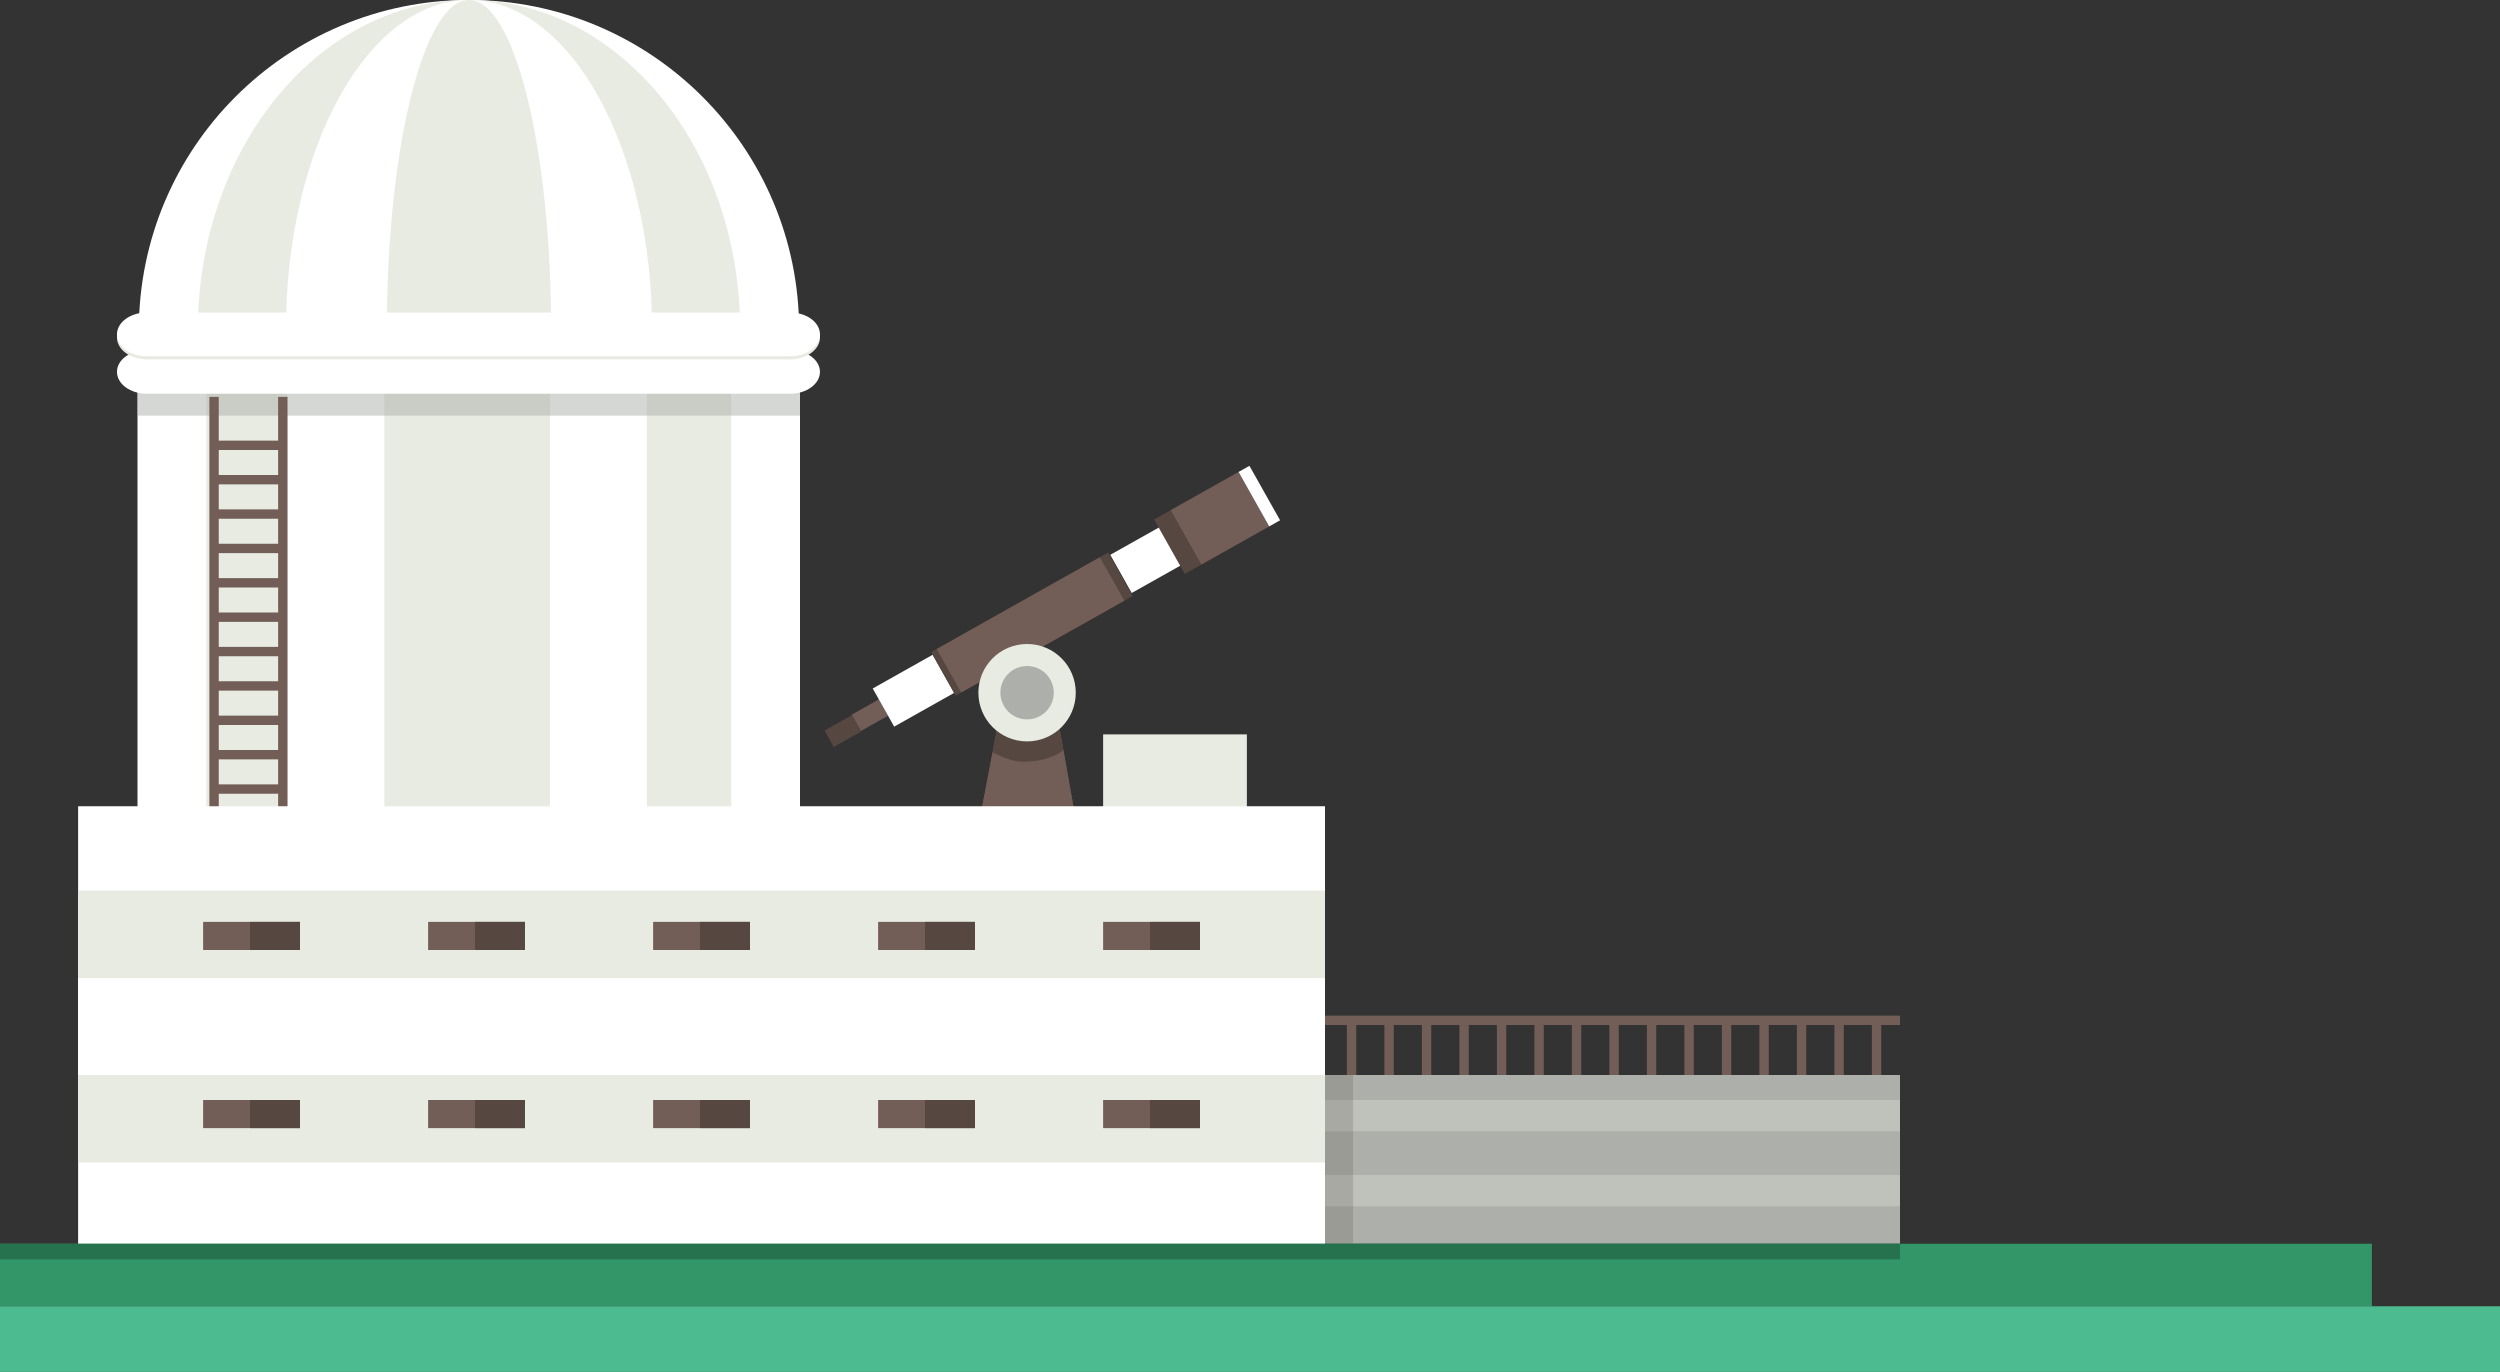 <?xml version="1.0" encoding="iso-8859-1"?>
<!-- Generator: Adobe Illustrator 17.0.0, SVG Export Plug-In . SVG Version: 6.00 Build 0)  -->
<!DOCTYPE svg PUBLIC "-//W3C//DTD SVG 1.1//EN" "http://www.w3.org/Graphics/SVG/1.1/DTD/svg11.dtd">
<svg version="1.1" id="Objects" xmlns="http://www.w3.org/2000/svg" xmlns:xlink="http://www.w3.org/1999/xlink" x="0px" y="0px"
	 width="800px" height="439px" viewBox="0 0 800 439" style="enable-background:new 0 0 800 439;" xml:space="preserve">
<rect x="0" y="0" width="800" height="439" fill="#333333" stroke="none"/>
<g>
	<g>
		<g>
			<g>
				<g>
					<g>
						<polygon style="fill:#735E57;" points="263.804,233.607 272.519,228.705 275.461,233.934 266.745,238.837 284.177,229.031 
							281.235,223.802 						"/>
						
							<rect x="264.632" y="230.771" transform="matrix(0.872 -0.49 0.49 0.872 -79.981 162.21)" style="fill:#564741;" width="9.999" height="6"/>
						
							<rect x="359.377" y="170.35" transform="matrix(-0.49 -0.872 0.872 -0.49 389.695 586.602)" style="fill:#FFFFFF;" width="13.999" height="17.999"/>
						<polygon style="fill:#FFFFFF;" points="298.448,209.529 279.274,220.315 281.235,223.802 284.177,229.031 286.138,232.518 
							305.312,221.731 						"/>
						<polygon style="fill:#735E57;" points="399.822,149.062 374.547,163.28 384.352,180.711 379.123,183.653 406.142,168.454 
							396.337,151.024 						"/>
						<polygon style="fill:#FFFFFF;" points="409.628,166.493 399.822,149.062 396.337,151.024 406.142,168.454 406.143,168.455 
													"/>
						<polygon style="fill:#564741;" points="374.547,163.28 374.547,163.28 369.317,166.223 370.788,168.838 377.652,181.038 
							379.123,183.653 384.352,180.711 						"/>
						<polygon style="fill:#564741;" points="299.701,207.678 309.594,202.112 297.958,208.658 298.448,209.529 305.312,221.731 
							305.803,222.602 307.545,221.622 						"/>
						<polygon style="fill:#564741;" points="355.101,177.662 354.61,176.79 351.995,178.261 359.841,192.206 362.455,190.735 
							361.964,189.863 						"/>
						<polygon style="fill:#735E57;" points="351.995,178.261 351.995,178.261 309.594,202.112 299.701,207.678 307.545,221.622 
							307.546,221.623 359.841,192.206 359.841,192.206 						"/>
					</g>
					<g>
						<g>
							<polyline style="fill:#735E57;" points="319.375,231.561 313.775,261 344,261 338.497,230 319,230 							"/>
							<polyline style="fill:#564741;" points="319.375,231.561 313.775,261 344,261 338.497,230 319,230 							"/>
							<path style="fill:#735E57;" d="M339.258,240.815c-1.48,1.016-3.272,1.57-5,2.093c-1.883,0.57-3.351,0.63-5.779,0.82
								c-3.873,0.305-7.503-1.301-10.839-2.972c-0.004-0.002-0.008-0.005-0.012-0.007L313.775,261H344l-3.723-20.972
								C339.938,240.291,339.598,240.553,339.258,240.815z"/>
						</g>
						<g>
							<circle style="fill:#E7EBE2;" cx="328.666" cy="221.665" r="15.582"/>
							<circle style="fill:#ADB0AA;" cx="328.666" cy="221.665" r="8.543"/>
						</g>
					</g>
				</g>
				<rect x="353" y="235" style="fill:#E7EBE2;" width="46" height="24"/>
			</g>
			<g>
				<g>
					<circle style="fill:#FFFFFF;" cx="150.075" cy="105.643" r="105.643"/>
					<ellipse style="fill:#E7EBE2;" cx="150.075" cy="105.643" rx="86.758" ry="105.643"/>
					<ellipse style="fill:#FFFFFF;" cx="150.075" cy="105.643" rx="58.594" ry="105.643"/>
					<ellipse style="fill:#E7EBE2;" cx="150.075" cy="105.643" rx="26.285" ry="105.643"/>
				</g>
				<rect x="44" y="121" style="fill:#FFFFFF;" width="212" height="143"/>
				<rect x="66" y="121" style="fill:#E7EBE2;" width="168" height="143"/>
				<rect x="92" y="121" style="fill:#FFFFFF;" width="115" height="143"/>
				<rect x="123" y="121" style="fill:#E7EBE2;" width="53" height="143"/>
				<rect x="44" y="119" style="opacity:0.5;fill:#ADB0AA;" width="212" height="14"/>
				<g>
					<path style="fill:#FFFFFF;" d="M262.385,119c0,3.867-4.286,7-9.572,7H47.003c-5.286,0-9.572-3.133-9.572-7l0,0
						c0-3.867,4.286-7,9.572-7h205.81C258.099,112,262.385,115.133,262.385,119L262.385,119z"/>
					<path style="fill:#E7EBE2;" d="M262.385,108c0,3.867-4.286,7-9.572,7H47.003c-5.286,0-9.572-3.133-9.572-7l0,0
						c0-3.867,4.286-7,9.572-7h205.81C258.099,101,262.385,104.133,262.385,108L262.385,108z"/>
					<path style="fill:#FFFFFF;" d="M262.385,107c0,3.867-4.286,7-9.572,7H47.003c-5.286,0-9.572-3.133-9.572-7l0,0
						c0-3.867,4.286-7,9.572-7h205.81C258.099,100,262.385,103.133,262.385,107L262.385,107z"/>
				</g>
			</g>
			<g>
				<line style="fill:none;stroke:#735E57;stroke-width:3;stroke-miterlimit:10;" x1="68.5" y1="261" x2="68.5" y2="127"/>
				<line style="fill:none;stroke:#735E57;stroke-width:3;stroke-miterlimit:10;" x1="90.5" y1="261" x2="90.5" y2="127"/>
				<line style="fill:none;stroke:#735E57;stroke-width:3;stroke-miterlimit:10;" x1="68" y1="142.5" x2="90" y2="142.5"/>
				<line style="fill:none;stroke:#735E57;stroke-width:3;stroke-miterlimit:10;" x1="68" y1="153.5" x2="90" y2="153.5"/>
				<line style="fill:none;stroke:#735E57;stroke-width:3;stroke-miterlimit:10;" x1="68" y1="164.5" x2="90" y2="164.5"/>
				<line style="fill:none;stroke:#735E57;stroke-width:3;stroke-miterlimit:10;" x1="68" y1="175.5" x2="90" y2="175.5"/>
				<line style="fill:none;stroke:#735E57;stroke-width:3;stroke-miterlimit:10;" x1="68" y1="186.5" x2="90" y2="186.5"/>
				<line style="fill:none;stroke:#735E57;stroke-width:3;stroke-miterlimit:10;" x1="68" y1="197.5" x2="90" y2="197.5"/>
				<line style="fill:none;stroke:#735E57;stroke-width:3;stroke-miterlimit:10;" x1="68" y1="208.5" x2="90" y2="208.5"/>
				<line style="fill:none;stroke:#735E57;stroke-width:3;stroke-miterlimit:10;" x1="68" y1="219.5" x2="90" y2="219.5"/>
				<line style="fill:none;stroke:#735E57;stroke-width:3;stroke-miterlimit:10;" x1="68" y1="230.5" x2="90" y2="230.5"/>
				<line style="fill:none;stroke:#735E57;stroke-width:3;stroke-miterlimit:10;" x1="68" y1="241.5" x2="90" y2="241.5"/>
				<line style="fill:none;stroke:#735E57;stroke-width:3;stroke-miterlimit:10;" x1="68" y1="252.5" x2="90" y2="252.5"/>
			</g>
			<g>
				<g>
					<g>
						<line style="fill:none;stroke:#735E57;stroke-width:3;stroke-miterlimit:10;" x1="423" y1="326.5" x2="608" y2="326.5"/>
						<line style="fill:none;stroke:#735E57;stroke-width:3;stroke-miterlimit:10;" x1="600.5" y1="327" x2="600.5" y2="345"/>
						<line style="fill:none;stroke:#735E57;stroke-width:3;stroke-miterlimit:10;" x1="588.5" y1="327" x2="588.5" y2="345"/>
						<line style="fill:none;stroke:#735E57;stroke-width:3;stroke-miterlimit:10;" x1="576.5" y1="327" x2="576.5" y2="345"/>
						<line style="fill:none;stroke:#735E57;stroke-width:3;stroke-miterlimit:10;" x1="564.5" y1="327" x2="564.5" y2="345"/>
						<line style="fill:none;stroke:#735E57;stroke-width:3;stroke-miterlimit:10;" x1="552.5" y1="327" x2="552.5" y2="345"/>
						<line style="fill:none;stroke:#735E57;stroke-width:3;stroke-miterlimit:10;" x1="540.5" y1="327" x2="540.5" y2="345"/>
						<line style="fill:none;stroke:#735E57;stroke-width:3;stroke-miterlimit:10;" x1="528.5" y1="327" x2="528.5" y2="345"/>
						<line style="fill:none;stroke:#735E57;stroke-width:3;stroke-miterlimit:10;" x1="516.5" y1="327" x2="516.5" y2="345"/>
						<line style="fill:none;stroke:#735E57;stroke-width:3;stroke-miterlimit:10;" x1="504.5" y1="327" x2="504.5" y2="345"/>
						<line style="fill:none;stroke:#735E57;stroke-width:3;stroke-miterlimit:10;" x1="492.5" y1="327" x2="492.5" y2="345"/>
						<line style="fill:none;stroke:#735E57;stroke-width:3;stroke-miterlimit:10;" x1="480.5" y1="327" x2="480.5" y2="345"/>
						<line style="fill:none;stroke:#735E57;stroke-width:3;stroke-miterlimit:10;" x1="468.5" y1="327" x2="468.5" y2="345"/>
						<line style="fill:none;stroke:#735E57;stroke-width:3;stroke-miterlimit:10;" x1="456.5" y1="327" x2="456.5" y2="345"/>
						<line style="fill:none;stroke:#735E57;stroke-width:3;stroke-miterlimit:10;" x1="444.5" y1="327" x2="444.5" y2="345"/>
						<line style="fill:none;stroke:#735E57;stroke-width:3;stroke-miterlimit:10;" x1="432.5" y1="327" x2="432.5" y2="345"/>
					</g>
					<g>
						<rect x="419" y="344" style="fill:#ADB0AA;" width="189" height="54"/>
						<rect x="419" y="352" style="opacity:0.3;fill:#E7EBE2;" width="189" height="10"/>
						<rect x="419" y="376" style="opacity:0.3;fill:#E7EBE2;" width="189" height="10"/>
					</g>
				</g>
				<rect x="419" y="344" style="opacity:0.2;fill:#564741;" width="14" height="54"/>
			</g>
			<g>
				<rect x="25" y="258" style="fill:#FFFFFF;" width="399" height="141"/>
				<rect x="25" y="285" style="fill:#E7EBE2;" width="399" height="87"/>
				<rect x="25" y="313" style="fill:#FFFFFF;" width="399" height="31"/>
			</g>
			<g>
				<g>
					<g>
						<rect x="65" y="295" style="fill:#735E57;" width="31" height="9"/>
						<rect x="80" y="295" style="fill:#564741;" width="16" height="9"/>
					</g>
					<g>
						<rect x="137" y="295" style="fill:#735E57;" width="31" height="9"/>
						<rect x="152" y="295" style="fill:#564741;" width="16" height="9"/>
					</g>
					<g>
						<rect x="209" y="295" style="fill:#735E57;" width="31" height="9"/>
						<rect x="224" y="295" style="fill:#564741;" width="16" height="9"/>
					</g>
					<g>
						<rect x="281" y="295" style="fill:#735E57;" width="31" height="9"/>
						<rect x="296" y="295" style="fill:#564741;" width="16" height="9"/>
					</g>
					<g>
						<rect x="353" y="295" style="fill:#735E57;" width="31" height="9"/>
						<rect x="368" y="295" style="fill:#564741;" width="16" height="9"/>
					</g>
				</g>
				<g>
					<g>
						<rect x="65" y="352" style="fill:#735E57;" width="31" height="9"/>
						<rect x="80" y="352" style="fill:#564741;" width="16" height="9"/>
					</g>
					<g>
						<rect x="137" y="352" style="fill:#735E57;" width="31" height="9"/>
						<rect x="152" y="352" style="fill:#564741;" width="16" height="9"/>
					</g>
					<g>
						<rect x="209" y="352" style="fill:#735E57;" width="31" height="9"/>
						<rect x="224" y="352" style="fill:#564741;" width="16" height="9"/>
					</g>
					<g>
						<rect x="281" y="352" style="fill:#735E57;" width="31" height="9"/>
						<rect x="296" y="352" style="fill:#564741;" width="16" height="9"/>
					</g>
					<g>
						<rect x="353" y="352" style="fill:#735E57;" width="31" height="9"/>
						<rect x="368" y="352" style="fill:#564741;" width="16" height="9"/>
					</g>
				</g>
			</g>
		</g>
		<g>
			<g>
				<rect y="398" style="fill:#329668;" width="759" height="20"/>
			</g>
			<g>
				<rect y="398" style="fill:#26714E;" width="608" height="5"/>
			</g>
			<rect y="418" style="fill:#4CBB8F;" width="800" height="21"/>
		</g>
	</g>
	<g>
		<g>
			<g>
			</g>
		</g>
	</g>
</g>
</svg>
